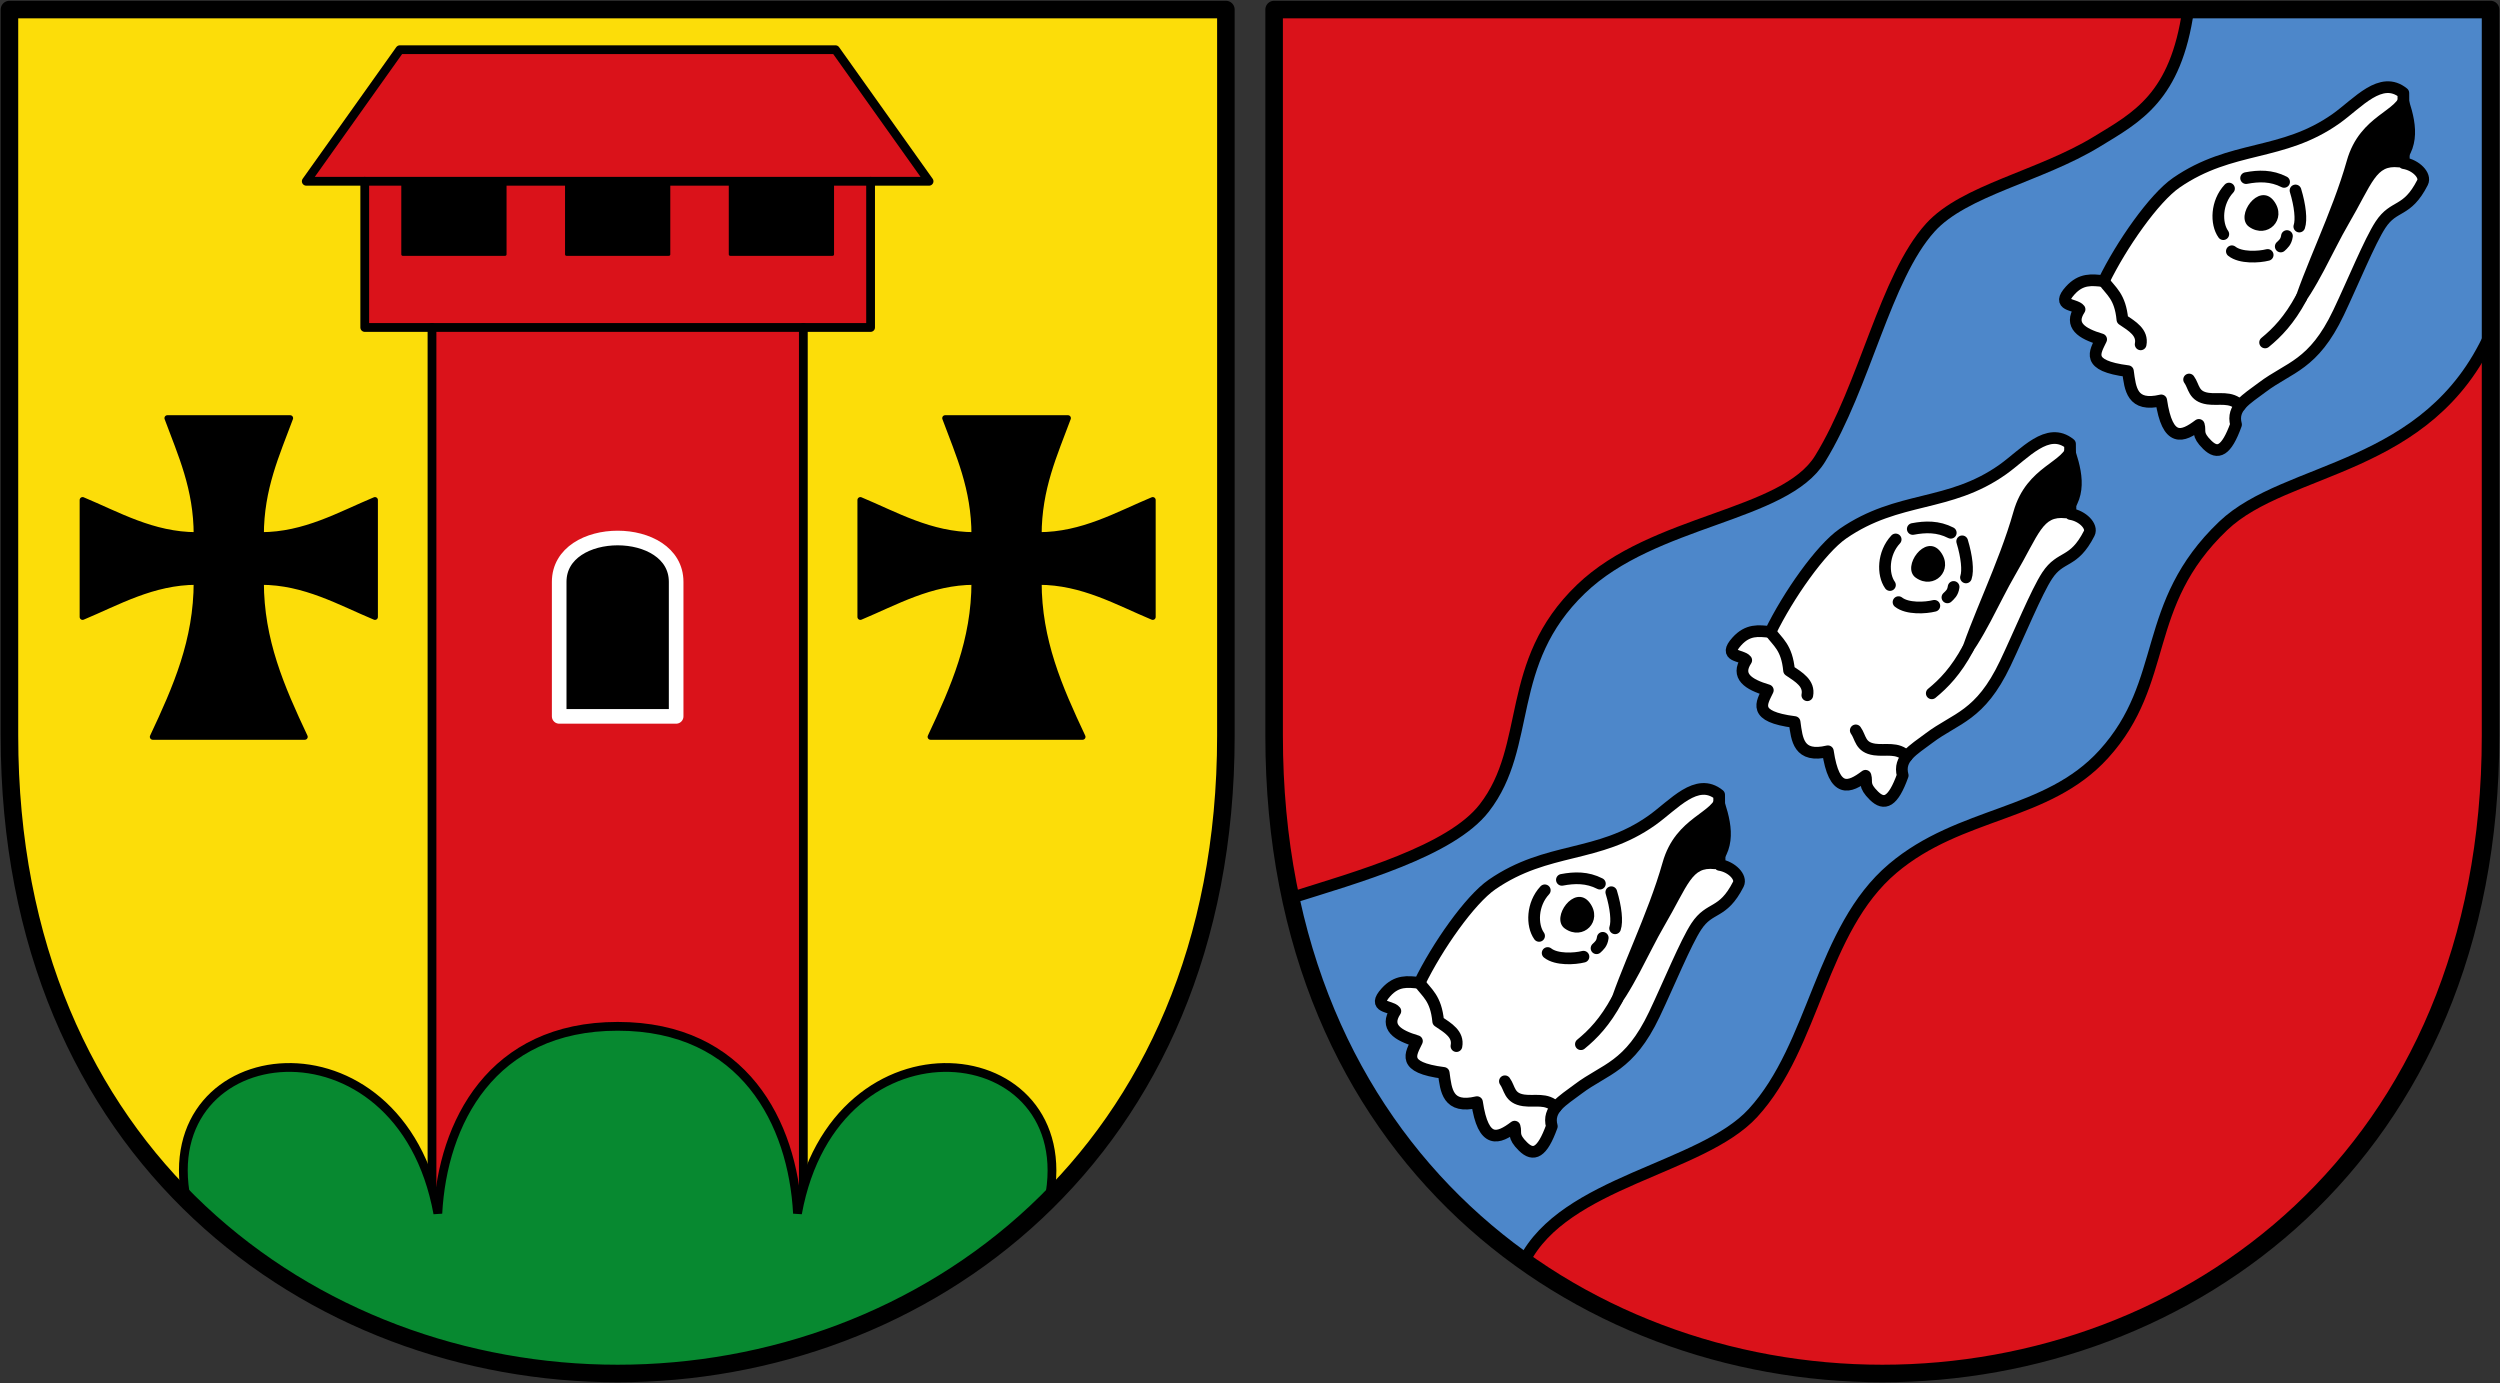 <svg xmlns="http://www.w3.org/2000/svg" version="1.0" width="855" height="473"><rect width="100%" height="100%" fill="#333333" stroke="none"/><path d="M419.252 3.265V251.67c0 143.725-103.919 218.065-208.01 218.065-104.092 0-208.01-74.34-208.01-218.065V3.265z" fill="#fcdd09" fill-rule="evenodd"/><g stroke-linecap="round" stroke-linejoin="round"><path d="M274.742 418V112h23V62h20l-32-45h-149l-32 45h20v50h23v306" fill="#da121a" fill-rule="evenodd" stroke="#000" stroke-width="3"/><path d="M147.742 112h127m-150-50h173" fill="none" stroke="#000" stroke-width="3"/><path d="M191.242 245h40v-46c0-20-40-20-40 0z" fill-rule="evenodd" stroke="#fff" stroke-width="5"/><path d="M193.742 62v25h35V62zm56 0v25h35V62zm-112 0v25h35V62z" fill-rule="evenodd" stroke="#000"/></g><path d="M57.242 143c4.581 12.373 10 24 10 40-15 0-27-7-39-12v40c12-5 24-12 39-12 0 20-7 36-15 53h52c-8-17-15-33-15-53 15 0 27 7 39 12v-40c-12 5-24 12-39 12 0-16 5.418-27.627 10-40zm266 0c4.581 12.373 10 24 10 40-15 0-27-7-39-12v40c12-5 24-12 39-12 0 20-7 36-15 53h52c-8-17-15-33-15-53 15 0 27 7 39 12v-40c-12 5-24 12-39 12 0-16 5.418-27.627 10-40z" fill-rule="evenodd" stroke="#000" stroke-width="2" stroke-linecap="round" stroke-linejoin="round"/><path d="M63.75 410.29c-11.342-56.157 73.101-65.944 85.992 4.71 1.638-30.886 18.307-64 61.5-64 43.192 0 59.862 33.114 61.5 64 12.89-70.654 97.333-60.867 85.992-4.71-38.919 34.467-83.025 59.494-147.492 59.494-64.467 0-108.574-25.027-147.493-59.494z" fill="#078930" fill-rule="evenodd" stroke="#000" stroke-width="3"/><path d="M419.252 3.265V251.67c0 143.725-103.919 218.065-208.01 218.065-104.092 0-208.01-74.34-208.01-218.065V3.265z" fill="none" stroke="#000" stroke-width="6" stroke-linecap="round" stroke-linejoin="round"/><path d="M851.768 3.265V251.67c0 143.725-103.918 218.065-208.01 218.065-104.091 0-208.01-74.34-208.01-218.065V3.265z" fill="#da121a" fill-rule="evenodd"/><path d="M441.4 307.133c13.311 59.354 42.036 97.901 79.815 124.225 13.784-27.36 60.693-31.544 78.295-50.714 21.174-23.061 23.07-62.711 47.786-83.626 23.154-19.592 52.811-17.797 72.139-39.056 22.706-24.974 12.485-51.03 40.894-78.112 21.684-20.671 70.194-18.479 91.44-65.706V3.265H748.381c-4.259 30.008-17.484 36.78-31.245 45.173-19.553 11.927-45.423 16.612-56.975 29.407-15.473 17.136-22.274 53.954-37.678 79.031-12.197 19.857-56.915 20.681-81.788 44.57-26.437 25.39-16.471 53.483-33.083 74.895-11.429 14.732-43.587 23.656-66.214 30.792z" fill="#4d87ca" fill-rule="evenodd" stroke="#000" stroke-width="4" stroke-linecap="round" stroke-linejoin="round"/><g stroke="#000"><path d="M707.948 151.822c-7.658-6.21-15.533 3.448-22.974 8.73-18.453 13.096-35.7 8.859-54.679 21.944-7.62 5.254-18.815 21.284-24.812 33.653-4.083-.455-7.733-.948-11.487 3.217-4.94 5.48 1.71 4.481 3.216 6.432-3.584 5.438.637 8.274 7.385 10.267-2.075 4.392-5.535 8.992 9.157 10.87.819 6.037 1.298 12.384 11.385 9.997 2.143 14.595 7.306 12.579 12.865 8.382.63 2.105-.843 3.16 2.882 6.813 3.586 3.517 6.552 2.205 9.84-6.925-1.595-5.912 3.587-8.69 8.976-12.754 9.248-6.974 17.497-7.466 26.08-25.517 4.916-10.343 10.712-24.54 14.355-30.08 4.66-7.089 8.986-3.878 14.369-14.434 1.226-2.406-2.25-5.968-6.399-6.624z" fill="#fff" fill-rule="evenodd" stroke-width="4" stroke-linecap="round" stroke-linejoin="round"/><path d="M663.264 189.018c4.4 5.837-1.992 12.237-7.797 8.14-4.474-3.159 3.242-14.184 7.797-8.14z" fill-rule="evenodd"/><path d="M648.319 184.486c-4.403 4.716-4.53 11.963-1.95 15.595m15.176 7.109c-3.001.766-9.25 1.133-12.251-1.26m18.844-5.199c-.288 2.03-1.246 2.722-2.123 3.574m5.047-19.17c1.607 5.258 2.08 10.074 1.3 12.347m-18.195-16.57c4.332-.824 8.664-.92 12.996 1.3m5.864 39.68c-4.12 7.621-8.241 11.861-12.362 15.228m-25.992 12.671c1.746 2.378 1.388 5.81 6.434 6.536 3.72.535 7.834-.896 11.01 2.362m-46.634-42.54c2.472 3.468 5.615 5.146 6.38 13.165 3.382 2.26 7.018 4.413 6.24 8.456" fill="none" stroke-width="4" stroke-linecap="round" stroke-linejoin="round"/><path d="M707.948 151.822c-.81 7.146-14.047 8.036-18.38 23.433-5.03 17.876-14.854 37.042-18.99 51.21 6.492-7.05 12.527-21.39 17.612-30.073 8.339-14.241 9.531-21.11 18.268-20.149 7.18-7.29 4.256-16.37 1.49-24.421z" fill-rule="evenodd" stroke-width="2" stroke-linecap="round" stroke-linejoin="round"/></g><g stroke="#000"><path d="M821.948 31.822c-7.658-6.21-15.533 3.448-22.974 8.73-18.453 13.096-35.7 8.859-54.679 21.944-7.62 5.254-18.815 21.284-24.812 33.653-4.083-.455-7.733-.948-11.487 3.217-4.94 5.48 1.71 4.481 3.216 6.432-3.584 5.438.637 8.274 7.385 10.267-2.075 4.392-5.535 8.992 9.157 10.87.819 6.037 1.298 12.384 11.385 9.997 2.143 14.595 7.306 12.579 12.865 8.382.63 2.105-.843 3.16 2.882 6.813 3.586 3.517 6.552 2.205 9.84-6.925-1.595-5.912 3.587-8.69 8.976-12.754 9.248-6.974 17.497-7.466 26.08-25.517 4.916-10.343 10.712-24.54 14.355-30.08 4.66-7.089 8.986-3.878 14.369-14.434 1.226-2.406-2.25-5.968-6.399-6.624z" fill="#fff" fill-rule="evenodd" stroke-width="4" stroke-linecap="round" stroke-linejoin="round"/><path d="M777.264 69.018c4.4 5.837-1.992 12.237-7.797 8.14-4.474-3.159 3.242-14.184 7.797-8.14z" fill-rule="evenodd"/><path d="M762.319 64.486c-4.403 4.716-4.53 11.963-1.95 15.595m15.176 7.109c-3.001.766-9.25 1.133-12.251-1.26m18.844-5.199c-.288 2.03-1.246 2.722-2.123 3.574m5.047-19.17c1.607 5.258 2.08 10.074 1.3 12.347m-18.195-16.57c4.332-.824 8.664-.92 12.996 1.3m5.864 39.68c-4.12 7.621-8.241 11.861-12.362 15.228m-25.992 12.671c1.746 2.378 1.388 5.81 6.434 6.536 3.72.535 7.834-.896 11.01 2.362m-46.634-42.54c2.472 3.468 5.615 5.146 6.38 13.165 3.382 2.26 7.018 4.413 6.24 8.456" fill="none" stroke-width="4" stroke-linecap="round" stroke-linejoin="round"/><path d="M821.948 31.822c-.81 7.146-14.047 8.036-18.38 23.433-5.03 17.876-14.854 37.042-18.99 51.21 6.492-7.05 12.527-21.39 17.612-30.073 8.339-14.241 9.531-21.11 18.268-20.149 7.18-7.29 4.256-16.37 1.49-24.421z" fill-rule="evenodd" stroke-width="2" stroke-linecap="round" stroke-linejoin="round"/></g><g stroke="#000"><path d="M587.948 271.822c-7.658-6.21-15.533 3.448-22.974 8.73-18.453 13.096-35.7 8.859-54.679 21.944-7.62 5.254-18.815 21.284-24.812 33.653-4.083-.455-7.733-.948-11.487 3.217-4.94 5.48 1.71 4.481 3.216 6.432-3.584 5.438.637 8.274 7.385 10.267-2.075 4.392-5.535 8.992 9.157 10.87.819 6.037 1.298 12.384 11.385 9.997 2.143 14.595 7.306 12.579 12.865 8.382.63 2.105-.843 3.16 2.882 6.813 3.586 3.517 6.552 2.205 9.84-6.925-1.595-5.912 3.587-8.69 8.976-12.754 9.248-6.974 17.497-7.466 26.08-25.517 4.916-10.343 10.712-24.54 14.355-30.08 4.66-7.089 8.986-3.878 14.369-14.434 1.226-2.406-2.25-5.968-6.399-6.624z" fill="#fff" fill-rule="evenodd" stroke-width="4" stroke-linecap="round" stroke-linejoin="round"/><path d="M543.264 309.018c4.4 5.837-1.992 12.237-7.797 8.14-4.474-3.159 3.242-14.184 7.797-8.14z" fill-rule="evenodd"/><path d="M528.319 304.486c-4.403 4.716-4.53 11.963-1.95 15.595m15.176 7.109c-3.001.766-9.25 1.133-12.251-1.26m18.844-5.199c-.288 2.03-1.246 2.722-2.123 3.574m5.047-19.17c1.607 5.258 2.08 10.074 1.3 12.347m-18.195-16.57c4.332-.824 8.664-.92 12.996 1.3m5.864 39.68c-4.12 7.621-8.241 11.861-12.362 15.228m-25.992 12.671c1.746 2.378 1.388 5.81 6.434 6.536 3.72.535 7.834-.896 11.01 2.362m-46.634-42.54c2.472 3.468 5.615 5.146 6.38 13.165 3.382 2.26 7.018 4.413 6.24 8.456" fill="none" stroke-width="4" stroke-linecap="round" stroke-linejoin="round"/><path d="M587.948 271.822c-.81 7.146-14.047 8.036-18.38 23.433-5.03 17.876-14.854 37.042-18.99 51.21 6.492-7.05 12.527-21.39 17.612-30.073 8.339-14.241 9.531-21.11 18.268-20.149 7.18-7.29 4.256-16.37 1.49-24.421z" fill-rule="evenodd" stroke-width="2" stroke-linecap="round" stroke-linejoin="round"/></g><path d="M851.768 3.265V251.67c0 143.725-103.918 218.065-208.01 218.065-104.091 0-208.01-74.34-208.01-218.065V3.265z" fill="none" stroke="#000" stroke-width="6" stroke-linecap="round" stroke-linejoin="round"/></svg>